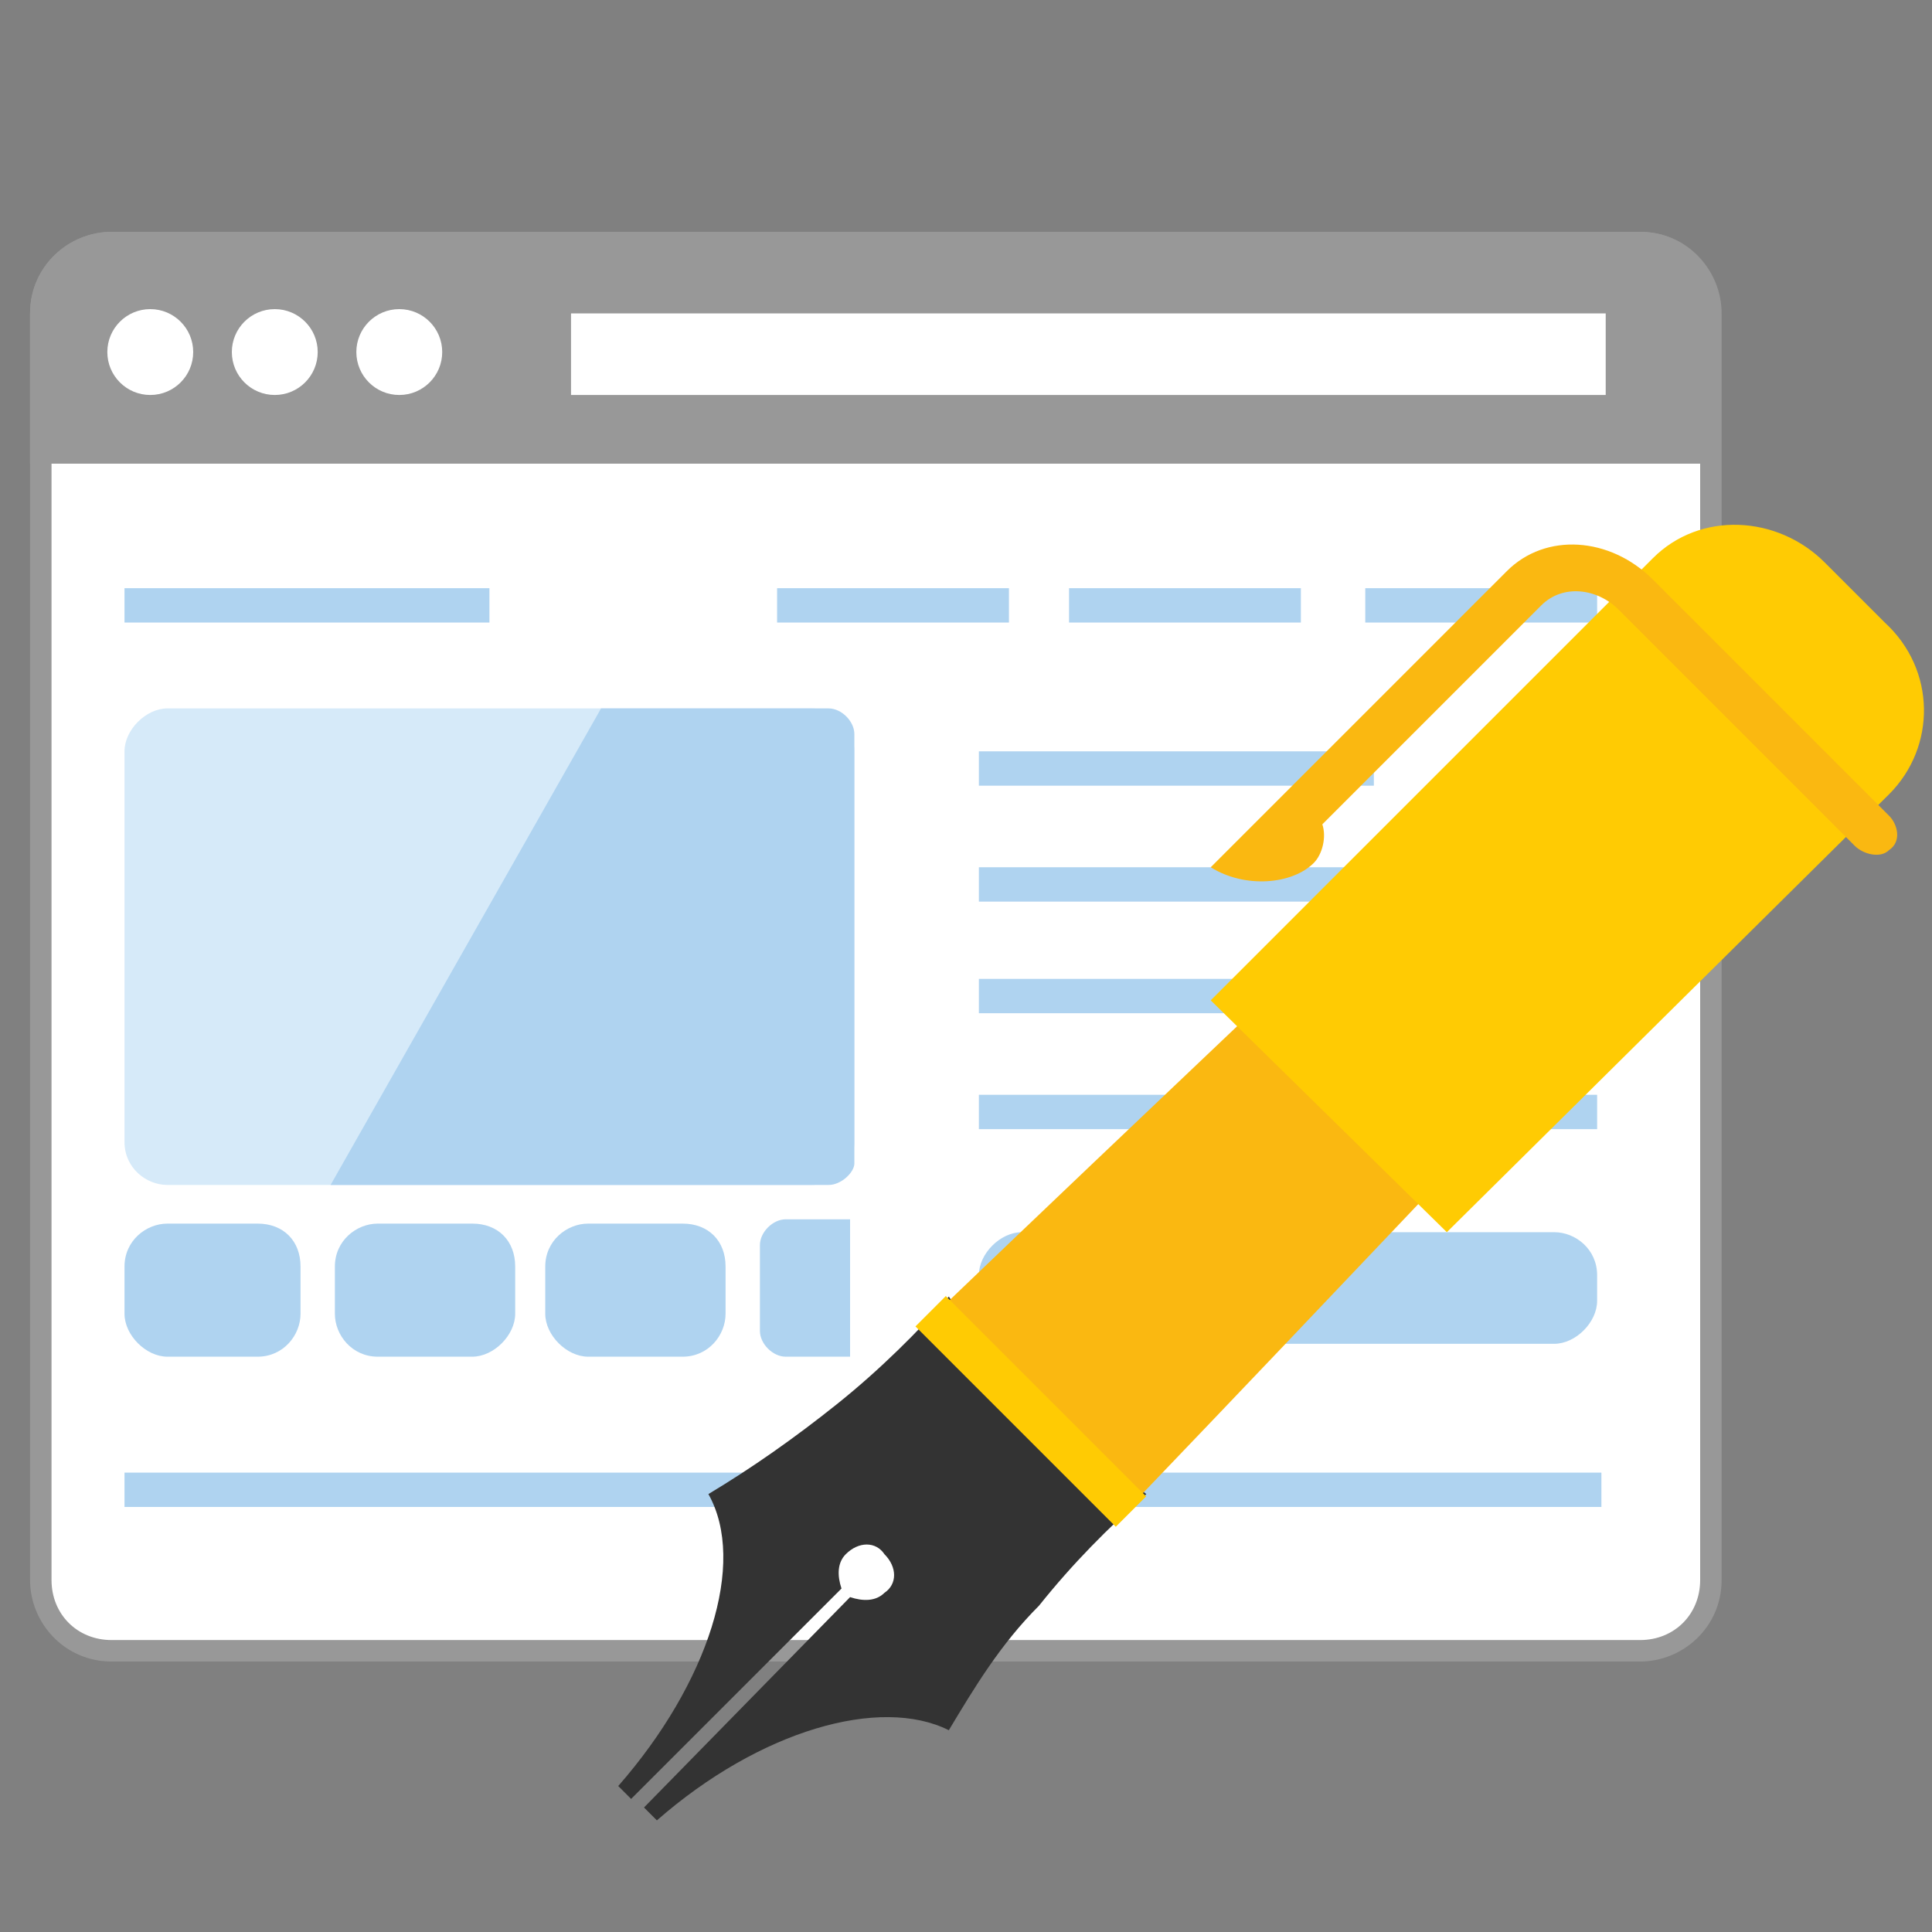 <?xml version="1.0" encoding="utf-8"?>
<!-- Generator: Adobe Illustrator 19.2.0, SVG Export Plug-In . SVG Version: 6.00 Build 0)  -->
<!DOCTYPE svg PUBLIC "-//W3C//DTD SVG 1.1//EN" "http://www.w3.org/Graphics/SVG/1.1/DTD/svg11.dtd">
<svg version="1.1" xmlns="http://www.w3.org/2000/svg" xmlns:xlink="http://www.w3.org/1999/xlink" x="0px" y="0px" width="45px"
	 height="45px" viewBox="0 0 45 45" style="enable-background:new 0 0 45 45;" xml:space="preserve">
<rect x="0" y="0" width="45" height="45" fill="#808080" stroke="none"/>
<style type="text/css">
	.st0{display:none;fill:#0A77A3;}
	.st1{display:none;fill:#006799;}
	.st2{fill:#FFFFFF;}
	.st3{fill:#989898;}
	.st4{fill:#AFD3F0;}
	.st5{fill:#D6EAF9;}
	.st6{fill:#333333;}
	.st7{fill:#FAB811;}
	.st8{fill:#FFCB03;}
	.st9{display:none;}
	.st10{display:inline;}
	.st11{display:inline;fill:#006799;}
	.st12{fill:#E36714;}
	.st13{fill:#EE7D3F;}
	.st14{fill:none;}
	.st15{fill:#5E5E5D;}
	.st16{fill:#ED771E;}
	.st17{fill:#EB622B;}
	.st18{fill:#006799;}
	.st19{fill:#006042;}
	.st20{fill:#207249;}
	.st21{fill:#589342;}
	.st22{fill:#CCCBCB;}
</style>
<g id="pen_and_board">
	<circle class="st0" cx="718.6" cy="557.6" r="68"/>
	<path class="st1" d="M786.4,562.3l-34.2-34.5l-64.2,4.9v14.1v5.6l-5.8,33.3l5.7,5.9l0,0v0h0l33.1,34
		C755.9,624.2,784,596.8,786.4,562.3z"/>
	<g>
		<g>
			<path class="st2" d="M2.6,38.5c-0.9,0-1.7-0.7-1.7-1.7V7.3c0-0.9,0.7-1.7,1.7-1.7h35.6c0.9,0,1.7,0.7,1.7,1.7v29.5
				c0,0.9-0.7,1.7-1.7,1.7H2.6z"/>
			<path class="st3" d="M38.2,5.9c0.8,0,1.4,0.6,1.4,1.4v29.5c0,0.8-0.6,1.4-1.4,1.4H2.6c-0.8,0-1.4-0.6-1.4-1.4V7.3
				c0-0.8,0.6-1.4,1.4-1.4H38.2 M38.2,5.4H2.6c-1,0-1.9,0.8-1.9,1.9v29.5c0,1,0.8,1.9,1.9,1.9h35.6c1,0,1.9-0.8,1.9-1.9V7.3
				C40.1,6.3,39.3,5.4,38.2,5.4L38.2,5.4z"/>
			<path class="st3" d="M38.2,5.4H2.6c-1,0-1.9,0.8-1.9,1.9v3.5h39.3V7.3C40.1,6.3,39.3,5.4,38.2,5.4z"/>
			<circle class="st2" cx="3.5" cy="8.2" r="1"/>
			<circle class="st2" cx="6.4" cy="8.2" r="1"/>
			<circle class="st2" cx="9.3" cy="8.2" r="1"/>
			<rect x="13.3" y="7.3" class="st2" width="24.1" height="1.9"/>
			<rect x="2.9" y="13.7" class="st4" width="8.5" height="0.8"/>
			<rect x="2.9" y="34.3" class="st4" width="34.4" height="0.8"/>
			<rect x="31.8" y="13.7" class="st4" width="5.4" height="0.8"/>
			<rect x="24.9" y="13.7" class="st4" width="5.4" height="0.8"/>
			<rect x="18.1" y="13.7" class="st4" width="5.4" height="0.8"/>
			<rect x="22.8" y="17.5" class="st4" width="9.2" height="0.8"/>
			<rect x="22.8" y="20.2" class="st4" width="14.4" height="0.8"/>
			<rect x="22.8" y="22.8" class="st4" width="14.4" height="0.8"/>
			<rect x="22.8" y="25.5" class="st4" width="14.4" height="0.8"/>
			<path class="st4" d="M36.2,28.7H23.8c-0.5,0-1,0.5-1,1v0.6c0,0.5,0.5,1,1,1h12.4c0.5,0,1-0.5,1-1v-0.6
				C37.2,29.1,36.7,28.7,36.2,28.7z"/>
			<path class="st5" d="M18.9,27.6h-15c-0.5,0-1-0.4-1-1v-9.1c0-0.5,0.5-1,1-1h15c0.5,0,1,0.5,1,1v9.1
				C19.9,27.1,19.4,27.6,18.9,27.6z"/>
			<path class="st4" d="M11,31.6H8.8c-0.6,0-1-0.5-1-1v-1.1c0-0.6,0.5-1,1-1H11c0.6,0,1,0.4,1,1v1.1C12,31.1,11.5,31.6,11,31.6z"/>
			<path class="st4" d="M6,31.6H3.9c-0.5,0-1-0.5-1-1v-1.1c0-0.6,0.5-1,1-1H6c0.6,0,1,0.4,1,1v1.1C7,31.1,6.6,31.6,6,31.6z"/>
			<path class="st4" d="M15.9,31.6h-2.2c-0.5,0-1-0.5-1-1v-1.1c0-0.6,0.5-1,1-1h2.2c0.6,0,1,0.4,1,1v1.1
				C16.9,31.1,16.5,31.6,15.9,31.6z"/>
			<path class="st4" d="M19.8,31.6h-1.5c-0.3,0-0.6-0.3-0.6-0.6v-2c0-0.3,0.3-0.6,0.6-0.6h1.5V31.6z"/>
			<path class="st4" d="M19.3,27.6H7.7L14,16.5h5.3c0.3,0,0.6,0.3,0.6,0.6v10C19.9,27.3,19.6,27.6,19.3,27.6z"/>
		</g>
		<g>
			<path class="st6" d="M16.5,34.8c0.9,1.6,0,4.4-2.1,6.8l0.3,0.3l0,0l4.9-4.9c-0.1-0.3-0.1-0.6,0.1-0.8c0.3-0.3,0.7-0.3,0.9,0
				c0.3,0.3,0.3,0.7,0,0.9c-0.2,0.2-0.5,0.2-0.8,0.1L15,42.1l0,0l0.3,0.3c2.4-2.1,5.2-2.9,6.8-2.1c0.6-1,1.2-2,2.1-2.9
				c0.8-1,1.6-1.8,2.5-2.6c-0.8-0.6-1.6-1.3-2.5-2.1c-0.8-0.8-1.5-1.6-2.1-2.5c-0.7,0.8-1.6,1.7-2.6,2.5
				C18.5,33.5,17.5,34.2,16.5,34.8z"/>
			<path class="st7" d="M38.7,22.1c2.8-2.8-1.1-6.7-3.9-3.9c-4.8,4.6-7.9,7.5-12.7,12.1c1.5,1.5,3,3,4.5,4.5
				C31.2,30,34.1,26.9,38.7,22.1z"/>
			<rect x="23.5" y="29.6" transform="matrix(0.707 -0.707 0.707 0.707 -16.219 26.582)" class="st8" width="1" height="6.6"/>
			<g>
				<path class="st8" d="M33.7,28.7L44,18.5c1.1-1.1,1.1-2.9-0.1-4l-1.4-1.4c-1.1-1.1-2.9-1.2-4-0.1L28.2,23.3L33.7,28.7z"/>
				<path class="st7" d="M44,19l-5.5-5.5c-1-1-2.5-1.1-3.4-0.2l-5.9,5.9l0,0l-1,1c0.8,0.5,1.9,0.4,2.4-0.1c0.2-0.2,0.3-0.6,0.2-0.9
					l5.1-5.1c0.5-0.5,1.3-0.4,1.8,0.1l5.5,5.5c0.2,0.2,0.6,0.3,0.8,0.1C44.3,19.6,44.2,19.2,44,19z"/>
			</g>
		</g>
	</g>
</g>
<g id="looking_glass" class="st9">
	<g class="st10">
		<circle class="st0" cx="21.1" cy="21.5" r="35"/>
		<g class="st9">
			<path class="st11" d="M25.1,6.4c-0.2-0.2-0.3-0.3-0.5-0.5c-2.5-2.5-5.9-3.9-9.5-4c-3.6,0-7,1.4-9.5,3.9c-2.5,2.5-3.9,5.9-3.9,9.5
				c0,3.9,1.7,7.4,4.3,9.9c0,0,27.7,29,28.2,28.8c9.1-3.7,16.3-11.1,19.7-20.3C54,33.5,25.1,6.4,25.1,6.4z"/>
		</g>
		<g>
			<g>
				<g>
					<path class="st12" d="M41.4,41.7C41.4,41.7,41.4,41.7,41.4,41.7c-1.3,1.3-3.5,1.3-4.9,0L26,31.2c-1.3-1.3-1.3-3.5,0-4.9
						c0,0,0,0,0,0c1.3-1.3,3.5-1.3,4.9,0l10.5,10.5C42.7,38.2,42.7,40.4,41.4,41.7L41.4,41.7z"/>
					<path class="st13" d="M39.9,41.7c-0.5,0.5-1.4,0.5-1.9,0L27.5,31.1c-0.5-0.5-0.5-1.4,0-1.9c0.5-0.5,1.4-0.5,1.9,0l10.5,10.5
						C40.4,40.3,40.4,41.1,39.9,41.7L39.9,41.7z"/>
					<path class="st6" d="M5.6,5.9C5.6,5.9,5.6,5.9,5.6,5.9c2.5-2.5,5.9-3.9,9.5-3.9c7.4,0,13.4,6,13.4,13.4c0,3.6-1.4,6.9-3.9,9.5
						c-2.5,2.5-5.9,3.9-9.5,3.9c-3.6,0-6.9-1.4-9.5-4c-2.5-2.5-3.9-5.9-3.9-9.5C1.7,11.7,3.1,8.4,5.6,5.9L5.6,5.9z"/>
					<g>
						<path class="st14" d="M23.4,23.7"/>
					</g>
					<path class="st5" d="M8,8.3c-1.9,1.9-2.9,4.4-2.9,7c0,5.5,4.5,10,10,10c2.7,0,5.2-1,7.1-2.9l0,0c1.9-1.9,2.9-4.4,2.9-7
						c0-2.7-1-5.2-2.9-7.1c-1.9-1.9-4.4-2.9-7.1-2.9C12.4,5.3,9.9,6.4,8,8.3L8,8.3z"/>
					<path class="st2" d="M22.2,8.3c-1.9-1.9-4.4-2.9-7.1-2.9c-0.8,0-1.5,0.1-2.2,0.2c-1.1,0.5-2.1,1.2-3,2.1C8,9.5,7,12,7,14.7
						c0,5.5,4.5,10,10,10c0.8,0,1.5-0.1,2.2-0.2c1.1-0.5,2.1-1.2,3-2.1l0,0c1.9-1.9,2.9-4.4,2.9-7C25.1,12.7,24,10.2,22.2,8.3z"/>
					<g>
						<path class="st6" d="M27.4,27.7c-0.7,0.7-1.8,0.7-2.4,0l-2.1-2.2c-0.7-0.7-0.7-1.8,0-2.4c0,0,0,0,0,0c0.7-0.7,1.8-0.7,2.4,0
							l2.1,2.2C28.1,26,28,27.1,27.4,27.7C27.4,27.7,27.4,27.7,27.4,27.7z"/>
					</g>
					<g>
						<path class="st15" d="M15.1,2.7c7,0,12.7,5.7,12.6,12.7c0,3.4-1.3,6.5-3.7,8.9c-2.4,2.4-5.6,3.7-8.9,3.7c0,0,0,0,0,0l0-1.7
							c0,0,0,0,0,0c2.9,0,5.7-1.1,7.8-3.2c2.1-2.1,3.2-4.8,3.2-7.7c0-6.1-4.9-11-11-11L15.1,2.7L15.1,2.7z"/>
					</g>
				</g>
			</g>
			<path class="st4" d="M9,20.7C9,20.7,9,20.7,9,20.7l-2,0c-0.1,0-0.2,0-0.3,0.1C6.8,20.9,6.9,21,7,21.1c0.1,0.1,0.1,0.2,0.2,0.3
				c0.1,0.2,0.3,0.4,0.5,0.6c0.1,0.1,0.1,0.2,0.2,0.2c0.1,0.2,0.3,0.3,0.5,0.5c0.1,0.1,0.2,0.2,0.3,0.3c0.1,0.1,0.2,0.2,0.4,0.3
				c0.1,0.1,0.2,0.1,0.3,0.2c0.2,0.1,0.4,0.3,0.6,0.4c0.1,0.1,0.2,0.1,0.3,0.2c0.2,0.1,0.4,0.2,0.6,0.3c0.1,0.1,0.2,0.1,0.3,0.2
				c0.1,0.1,0.3,0.1,0.4,0.2c0.1,0.1,0.3,0.1,0.4,0.1c0.2,0.1,0.4,0.1,0.6,0.2c0.1,0,0.2,0.1,0.3,0.1c0.2,0.1,0.5,0.1,0.7,0.1
				c0.1,0,0.2,0,0.3,0.1c0.2,0,0.3,0,0.5,0.1c-0.1-0.3-0.2-0.7-0.2-1C12,23.6,10.3,22.3,9,20.7z"/>
		</g>
	</g>
</g>
<g id="envelope" class="st9">
	<g class="st10">
		<polygon class="st16" points="22.5,1.8 31.8,9.8 41.1,17.9 22.5,17.9 3.9,17.9 13.2,9.8 		"/>
		<path class="st17" d="M37.1,14.4l4,3.6v23.5c0,1.3-1.1,2.4-2.4,2.4H6.3c-1.3,0-2.4-1.1-2.4-2.4V17.9l4-3.2"/>
		<path class="st16" d="M37.1,14.4l4,3.6v23.5c0,1.3-1.1,2.4-2.4,2.4H6.3c-1.3,0-2.4-1.1-2.4-2.4V17.9l4-3.2"/>
		<polyline class="st2" points="8.2,32.7 8.2,6.8 36.9,6.8 36.9,32.7 		"/>
		<path class="st8" d="M18.1,29.8l-14,12.5c0.3,0.9,1.2,1.6,2.3,1.6h32.3c1,0,1.9-0.6,2.3-1.6l-14-12.5H18.1z"/>
		<g>
			<path class="st7" d="M27,29.9l13.9,12.4c0,0.1-0.1,0.2-0.2,0.3l0,0c0.2-0.4,0.3-0.8,0.3-1.2V17.9L27,29.9z"/>
			<path class="st7" d="M4.1,42.2L18,29.9L3.9,17.9v23.5c0,0.4,0.1,0.8,0.3,1.2l0,0C4.2,42.5,4.1,42.4,4.1,42.2z"/>
		</g>
		<g>
			<path class="st18" d="M19.7,11.7c0.4-0.1,1.3-0.4,2.6-0.4c1.5,0,2.7,0.4,3.5,1.1c0.5,0.6,0.8,1.3,0.8,2.1c0,1.5-0.7,2.1-2.2,3.7
				c-0.1,0.1-1,1-1,1.1c-0.1,0.2-0.1,0.3-0.1,0.6v2h-1.5v-2c0-0.7,0-0.8,1-1.9c1.4-1.5,2.1-2.2,2.1-3.3c0-1.9-2-1.9-2.5-1.9
				c-0.3,0-1.2,0-2.5,0.5V11.7z M21.5,23h1.9v1.9h-1.9V23z"/>
		</g>
	</g>
</g>
<g id="money" class="st9">
	<g class="st10">
		<path class="st19" d="M16.9,2.8L3.4,33.5c-0.4,1,0,2.1,1,2.6l7.8,3.6l7.8,3.6c1,0.5,2.1,0,2.6-1L36,11.6c0.4-1,0-2.2-1-2.6
			L19.5,1.9C18.5,1.4,17.3,1.8,16.9,2.8z"/>
		<path class="st20" d="M21.2,2.6L4.4,31.6c-0.5,0.9-0.2,2.1,0.7,2.7l7.3,4.5l7.3,4.5c0.9,0.6,2.1,0.3,2.7-0.6l16.8-28.9
			c0.5-0.9,0.2-2.1-0.7-2.7L23.9,2C22.9,1.4,21.7,1.7,21.2,2.6z"/>
		<g>
			<path class="st21" d="M25.2,2.9l-19.7,27c-0.6,0.9-0.4,2.1,0.4,2.8l6.8,5.2l6.8,5.2c0.9,0.7,2.1,0.5,2.7-0.4l19.7-27
				c0.6-0.9,0.4-2.1-0.4-2.8L27.9,2.6C27,1.9,25.8,2.1,25.2,2.9z"/>
			<path class="st20" d="M37.2,11.3l-6.5-4.9c-1.8,1.8-4.7,2.1-7,0.8l-14.6,20c1.9,2,2.4,4.8,1.2,7.1l6.5,4.9c1.8-1.8,4.7-2.1,7-0.8
				l14.6-20C36.5,16.5,36,13.6,37.2,11.3z"/>
			<path class="st21" d="M23.6,37.6c-2.4-1-5-0.7-6.9,0.7l-5.4-4.1c0.8-2.3,0.3-4.9-1.3-7L23.9,8c2.4,1,5,0.7,6.9-0.7l5.4,4.1
				c-0.8,2.3-0.3,4.9,1.3,7L23.6,37.6z"/>
			<path class="st20" d="M23.3,36.8c-2.3-0.8-4.7-0.5-6.7,0.7L12,33.9c0.6-2.2,0.2-4.7-1.2-6.7L24.1,8.8c2.3,0.8,4.7,0.5,6.7-0.7
				l4.7,3.6c-0.6,2.2-0.2,4.7,1.2,6.7L23.3,36.8z"/>
			<path class="st21" d="M34.3,13.9l-2.6,3.6c-0.1,0.2-0.1,0.4,0,0.6c0.1,0.1,0.4,0,0.5-0.2l2.6-3.6c0.1-0.2,0.1-0.4,0-0.6
				C34.7,13.7,34.5,13.7,34.3,13.9z"/>
			<path class="st21" d="M21,32.2l-2.6,3.6c-0.1,0.2-0.1,0.4,0,0.6c0.1,0.1,0.4,0,0.5-0.2l2.6-3.6c0.1-0.2,0.1-0.4,0-0.6
				C21.4,31.9,21.1,32,21,32.2z"/>
			<path class="st21" d="M20.5,12.7l-7.1,9.8c-0.2,0.3,0,0.8,0.4,1.1c0.4,0.3,1,0.4,1.2,0.1l7.1-9.8c0.2-0.3,0-0.8-0.4-1.1
				C21.2,12.5,20.7,12.5,20.5,12.7z"/>
			<path class="st21" d="M32.6,22l-7.1,9.8c-0.2,0.3,0,0.8,0.4,1.1c0.4,0.3,1,0.4,1.2,0.1l7.1-9.8c0.2-0.3,0-0.8-0.4-1.1
				C33.3,21.8,32.8,21.7,32.6,22z"/>
			<path class="st21" d="M29.5,27.3c-2.2,3-6.5,3.4-9.7,1c-3.2-2.4-4-6.8-1.9-9.8c2.2-3,6.5-3.4,9.7-1
				C30.8,19.9,31.7,24.3,29.5,27.3z"/>
			<path class="st20" d="M29,26.9c-1.9,2.7-5.9,3-8.8,0.8c-2.9-2.2-3.7-6.2-1.7-8.9c1.9-2.7,5.9-3,8.8-0.8
				C30.2,20.2,30.9,24.2,29,26.9z"/>
			<path class="st21" d="M19,19.2c-1.7,2.4-1,5.9,1.6,7.9c2.6,2,6.1,1.7,7.9-0.7c1.7-2.4,1-5.9-1.6-7.9C24.3,16.5,20.7,16.9,19,19.2
				z"/>
			<path class="st20" d="M26.2,22.4c-0.1,0.1-0.2-0.1-0.3-0.1c-0.1,0-0.5,0.1-0.7-0.1c-0.2-0.2-0.1-0.2-0.2-0.3
				c-0.1-0.1,0-0.2-0.1-0.5c0-0.2-0.2-0.4-0.3-0.6c0-0.2-0.1-0.3-0.1-0.4c0.1-0.2,0-0.3,0.1-0.4c0.1-0.1,0-0.2-0.1-0.3
				c-0.1-0.2-0.4,0-0.5-0.1c-0.1-0.1-0.4,0-0.5,0c-0.1,0-0.3-0.1-0.4-0.2c-0.1,0-0.5,0-0.6-0.1c-0.1,0-0.6,0-0.7,0
				c-0.2,0-0.4,0.1-0.6,0.2c-0.3,0.1-0.8,0.6-1,0.8C20.1,20.5,20,21,20,21s-0.2,0.3-0.2,0.7c0,0.1-0.1,0.3-0.1,0.5
				c-0.1,0.2-0.1,0.6,0,0.8c0.1,0.1,0.3,0.2,0.3,0.2s0,0.2,0,0.3c0.1,0.1,0.3,0.1,0.3,0.1s0,0.6,0.1,0.8c0.1,0.1,0.2,0.1,0.3,0
				c0.1-0.1,0.2-0.2,0.3-0.2c0.1,0,0.7-0.2,0.8-0.2c0.1,0,0.4,0,0.6,0.3c0.2,0.2,0.4,0.7,0.4,1c0.1,0.3,0,1.6,0.2,1.7
				c0.8,0.3,2.2-0.1,2.7-0.4c0.8-0.3,1.6-1.1,2-2.3c0.3-1,0.1-2.5-0.2-2.8C27.2,21.6,26.4,22.4,26.2,22.4z"/>
			<path class="st21" d="M27.3,11.3c-1.1,1.5-0.6,3.8,1.2,5.1c1.7,1.3,4,1.2,5.1-0.3c1.1-1.5,0.5-3.8-1.2-5.1
				C30.6,9.7,28.3,9.8,27.3,11.3z"/>
			<path class="st21" d="M13.9,29.6c-1.1,1.5-0.6,3.8,1.2,5.1c1.7,1.3,4,1.2,5.1-0.3c1.1-1.5,0.5-3.8-1.2-5.1
				C17.3,28,15,28.1,13.9,29.6z"/>
		</g>
		<ellipse class="st7" cx="33" cy="34" rx="6.6" ry="6.7"/>
		<ellipse class="st8" cx="33" cy="34" rx="6.1" ry="6.2"/>
		<g>
			<path class="st7" d="M33,39.3c-2.8,0-5.1-2.4-5.1-5.2c0-2.9,2.3-5.2,5.1-5.2c2.8,0,5.1,2.4,5.1,5.2C38.2,36.9,35.9,39.3,33,39.3
				L33,39.3z"/>
			<path class="st8" d="M33,38.6c-2.4,0-4.4-2-4.4-4.5c0-2.5,2-4.5,4.4-4.5c2.4,0,4.4,2,4.4,4.5C37.5,36.5,35.5,38.6,33,38.6
				L33,38.6z"/>
		</g>
		<ellipse class="st3" cx="26.3" cy="38" rx="5.2" ry="5.4"/>
		<ellipse class="st22" cx="26.3" cy="38" rx="4.8" ry="4.9"/>
		<path class="st3" d="M26.3,42.1c-2.1-0.1-4-1.8-4-4.1c0-2.2,1.8-4.1,4-4.1c2.2,0,4,1.8,4,4.1C30.3,40.3,28.5,42.1,26.3,42.1
			L26.3,42.1z"/>
		<path class="st22" d="M26.3,41.6c-1.9,0-3.5-1.6-3.5-3.5c0-2,1.6-3.5,3.5-3.5c1.9,0,3.5,1.6,3.5,3.5C29.7,40,28.2,41.6,26.3,41.6
			L26.3,41.6z"/>
	</g>
</g>
</svg>
